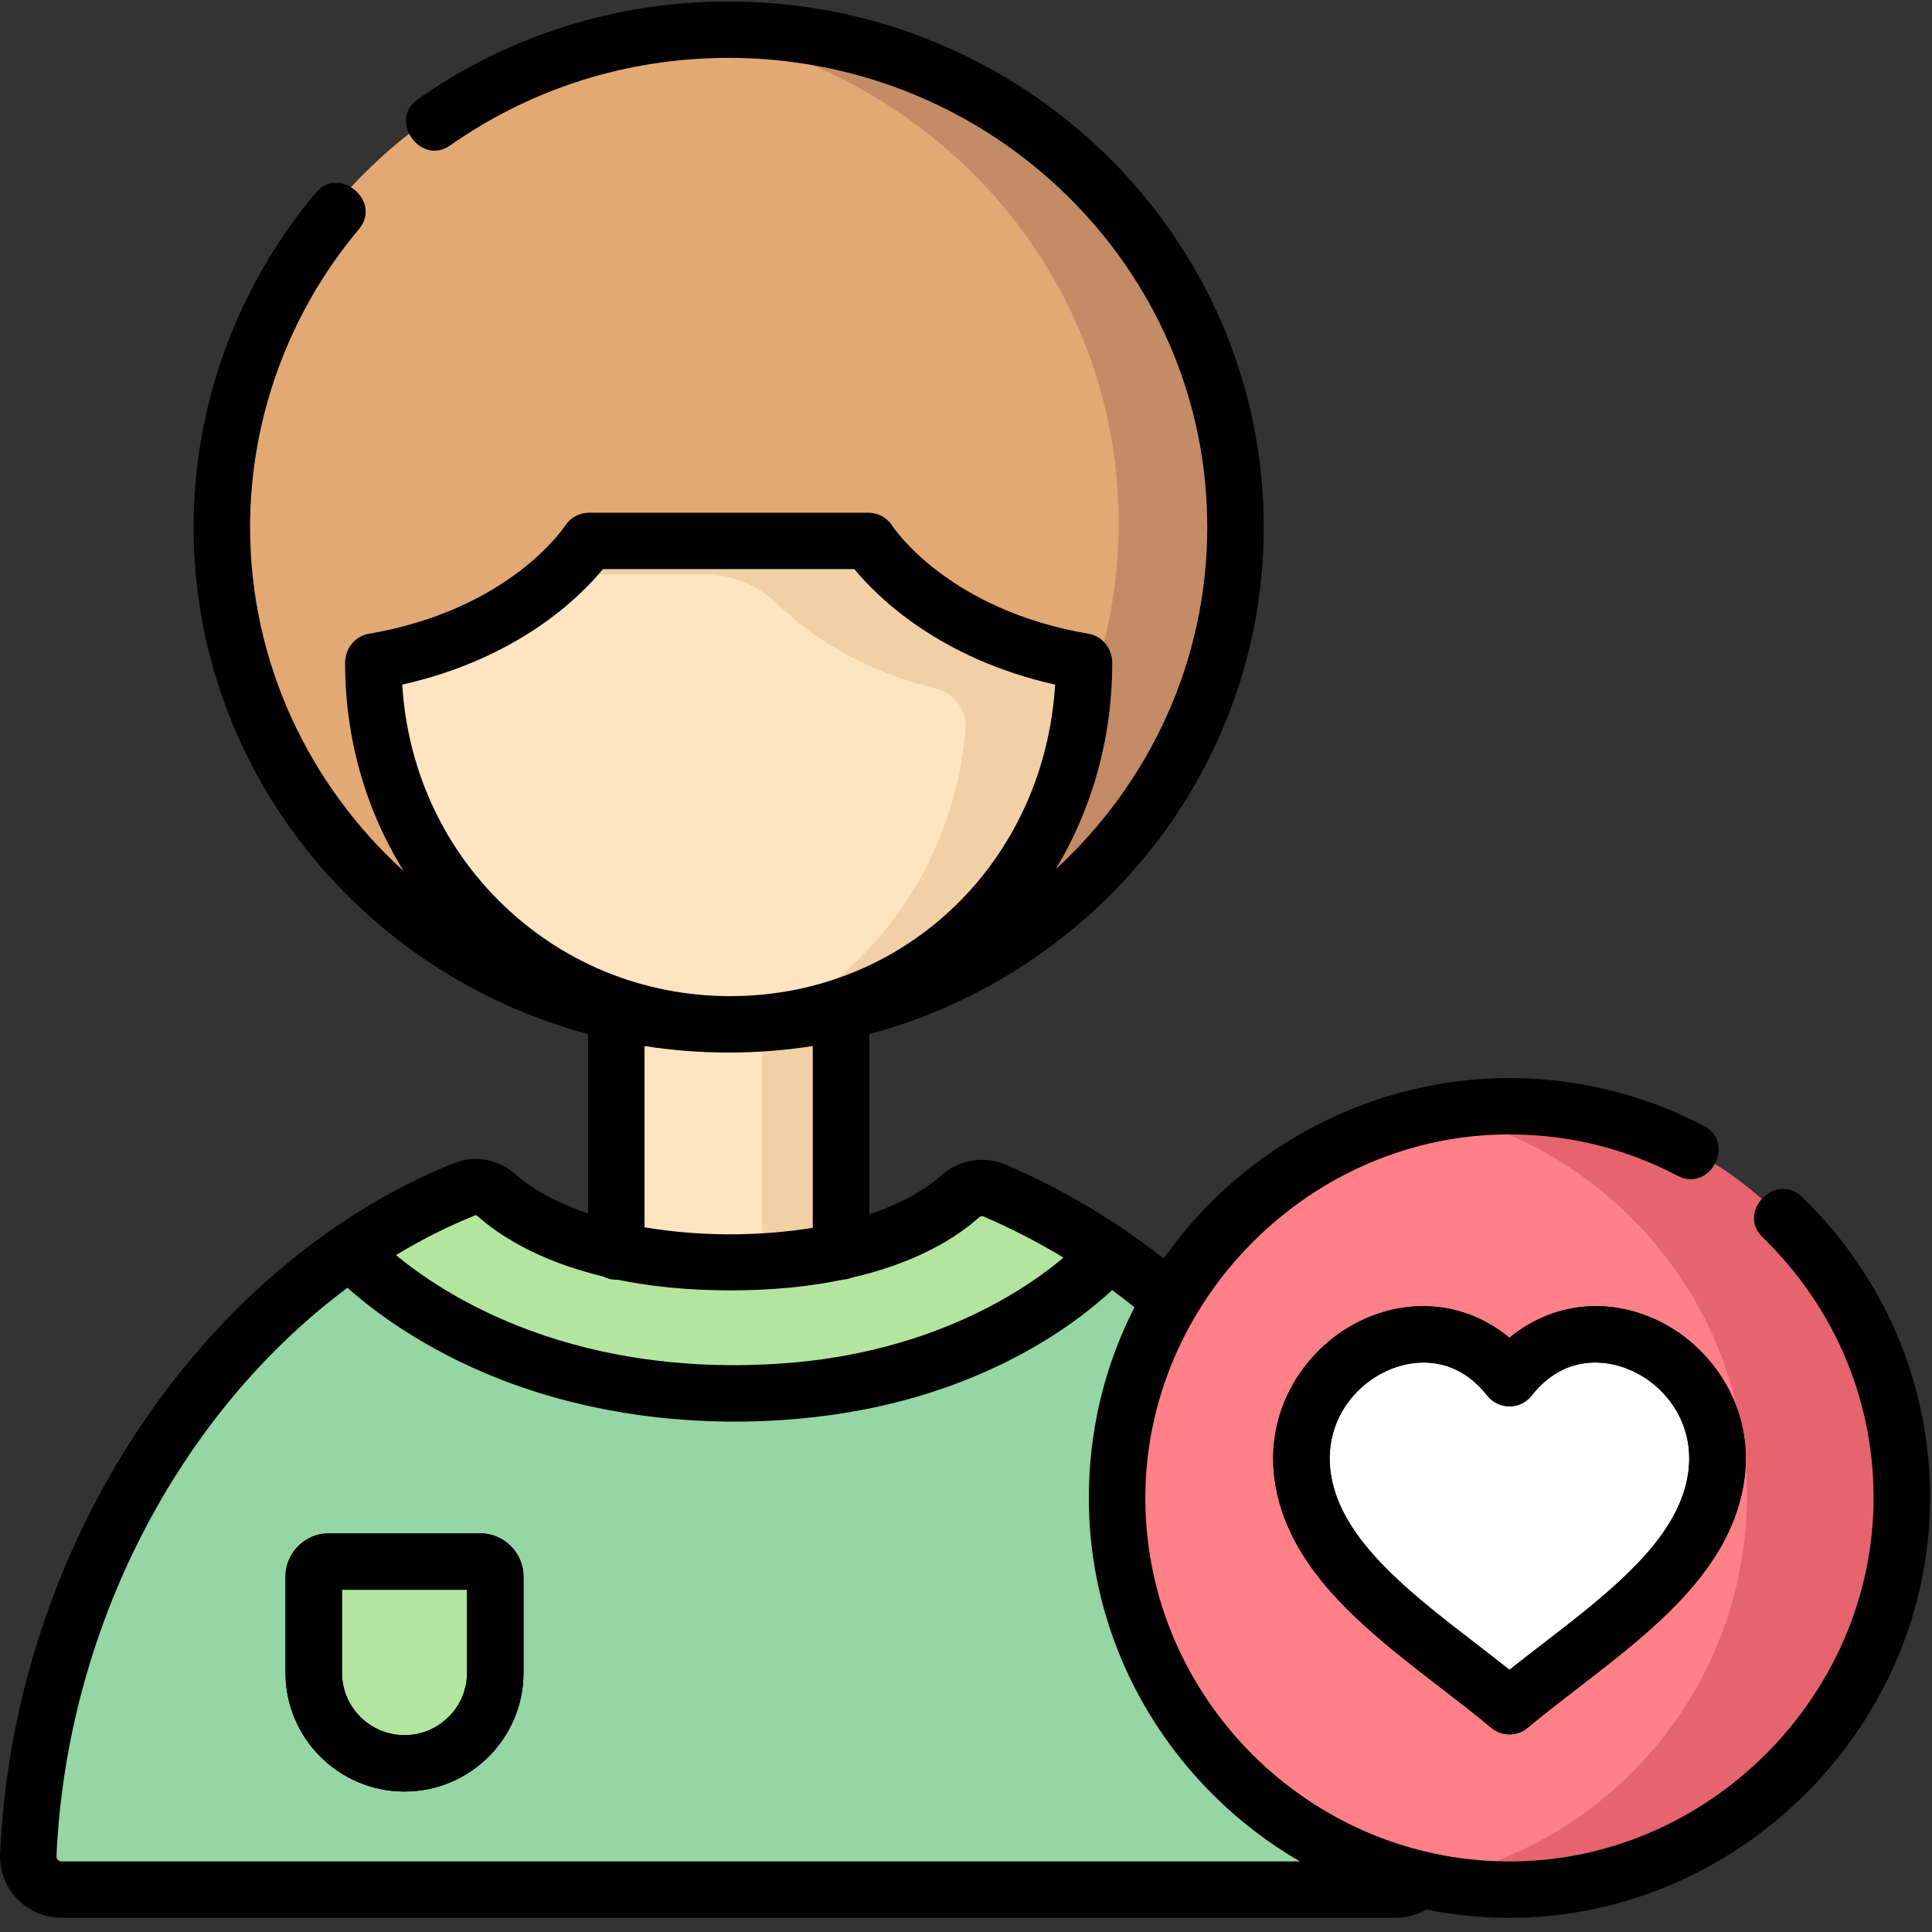 <?xml version="1.0" encoding="UTF-8"?>
<svg width="100px" height="100px" viewBox="0 0 100 100" version="1.1" xmlns="http://www.w3.org/2000/svg" xmlns:xlink="http://www.w3.org/1999/xlink">
    <rect x="0" y="0" width="100" height="100" fill="#333333" stroke="none"/>
    <!-- Generator: Sketch 56.3 (81716) - https://sketch.com -->
    <title>icon-values-customers</title>
    <desc>Created with Sketch.</desc>
    <g id="Team" stroke="none" stroke-width="1" fill="none" fill-rule="evenodd">
        <g id="Website---About/Team" transform="translate(-279, -1994)" fill-rule="nonzero">
            <g id="icon-values-customers" transform="translate(279, 1994)">
                <g id="Group" transform="translate(1.117, 1.117)">
                    <g>
                        <ellipse id="Oval" fill="#E2A975" cx="36.413" cy="25.95" rx="26.217" ry="25.777"></ellipse>
                        <path d="M36.413,0.173 C35.425,0.173 34.451,0.229 33.491,0.333 C46.595,1.762 56.786,12.685 56.786,25.95 C56.786,39.214 46.595,50.137 33.491,51.566 C34.451,51.67 35.426,51.726 36.413,51.726 C50.892,51.726 62.63,40.186 62.63,25.95 C62.63,11.713 50.892,0.173 36.413,0.173 Z" id="Path" fill="#C38C66"></path>
                        <path d="M42.225,50.598 L42.225,63.776 C42.225,63.776 40.177,64.477 36.476,64.477 C32.97,64.477 30.601,63.738 30.601,63.738 L30.601,50.683 L42.225,50.598 Z" id="Path" fill="#FFE4C2"></path>
                        <path d="M38.329,50.627 L38.329,63.776 C38.329,63.776 37.012,64.226 34.584,64.405 C35.166,64.449 35.8,64.477 36.476,64.477 C40.178,64.477 42.226,63.776 42.226,63.776 L42.226,50.598 L38.329,50.627 Z" id="Path" fill="#F2D0A5"></path>
                        <path d="M54.782,32.922 C46.77,31.555 43.643,26.67 43.643,26.67 L29.183,26.67 C29.183,26.67 26.057,31.555 18.045,32.922 L18.034,32.99 C18.034,43.545 26.348,51.726 36.499,51.726 C46.65,51.726 54.793,43.545 54.793,32.99" id="Path" fill="#FFE4C2"></path>
                        <g transform="translate(17.922, 26.5)" fill="#F2D0A5" id="Path">
                            <path d="M0.25,6.398 C0.207,6.406 0.166,6.415 0.123,6.422 L0.116,6.468 C0.161,6.445 0.205,6.422 0.25,6.398 Z"></path>
                            <path d="M36.86,6.422 C28.848,5.055 25.721,0.169 25.721,0.169 L11.262,0.169 C11.262,0.169 10.712,1.024 9.491,2.118 L17.515,2.118 C18.895,2.118 20.206,2.679 21.193,3.643 C23.45,5.847 26.371,7.281 29.423,8.038 C30.38,8.275 31.024,9.162 30.938,10.145 C30.365,16.678 26.652,22.167 21.356,25.017 C30.174,23.681 36.871,16.062 36.871,6.49 L36.86,6.422 Z"></path>
                        </g>
                        <g transform="translate(0, 60.015)" id="Path">
                            <path d="M36.724,10.838 C48.717,10.838 54.824,4.958 56.091,3.58 C54.24,2.317 52.261,1.223 50.167,0.322 C49.566,0.064 48.873,0.192 48.387,0.629 C47.054,1.826 43.63,4.035 36.509,4.035 C29.201,4.035 25.679,1.708 24.369,0.537 C23.928,0.142 23.298,0.035 22.75,0.256 C20.689,1.086 18.707,2.168 16.831,3.465 C17.895,4.589 24.362,10.838 36.724,10.838 Z" fill="#B3E59F"></path>
                            <path d="M56.091,3.58 C54.824,4.958 48.717,10.838 36.724,10.838 C24.361,10.838 17.894,4.589 16.831,3.465 C7.471,9.934 0.759,21.786 0.185,34.753 C0.142,35.735 0.927,36.556 1.91,36.556 L70.91,36.556 C71.896,36.556 72.685,35.734 72.645,34.749 C72.116,21.78 65.913,10.284 56.091,3.58 Z" fill="#95D6A4"></path>
                        </g>
                        <path d="M24.34,85.33 C24.34,87.924 22.238,90.025 19.645,90.025 L19.645,90.025 C17.052,90.025 14.95,87.924 14.95,85.33 L14.95,80.348 C14.95,79.916 15.3,79.565 15.732,79.565 L23.558,79.565 C23.99,79.565 24.34,79.916 24.34,80.348 L24.34,85.33 Z" id="Path" fill="#B3E59F"></path>
                    </g>
                    <g transform="translate(56.493, 55.923)" id="Path">
                        <path d="M40.603,20.169 C40.699,31.522 31.48,40.743 20.131,40.647 C9.111,40.553 0.106,31.545 0.012,20.523 C-0.085,9.171 9.135,-0.051 20.484,0.045 C31.504,0.139 40.509,9.147 40.603,20.169 Z" fill="#FF8086"></path>
                        <path d="M20.484,0.045 C19.085,0.033 17.719,0.163 16.399,0.421 C25.662,2.236 32.728,10.413 32.811,20.169 C32.895,30.123 25.819,38.437 16.424,40.271 C17.626,40.506 18.865,40.636 20.131,40.647 C31.48,40.743 40.699,31.522 40.603,20.169 C40.509,9.147 31.504,0.139 20.484,0.045 Z" fill="#E5646E"></path>
                        <path d="M20.307,14.138 C24.512,8.769 32.963,13.745 30.685,20.581 C29.253,24.877 24.154,27.919 20.307,31.141 C16.46,27.919 11.361,24.877 9.93,20.581 C7.652,13.745 16.103,8.769 20.307,14.138 Z" fill="#FFFFFF"></path>
                    </g>
                </g>
                <g id="Group" fill="#000000">
                    <path d="M24.852,79.365 L17.021,79.365 C15.784,79.365 14.777,80.37 14.777,81.606 L14.777,86.581 C14.777,89.972 17.54,92.73 20.937,92.73 C24.334,92.73 27.097,89.972 27.097,86.581 L27.097,81.606 C27.097,80.37 26.09,79.365 24.852,79.365 Z M24.173,86.581 C24.173,88.362 22.721,89.811 20.937,89.811 C19.152,89.811 17.701,88.362 17.701,86.581 L17.701,82.284 L24.173,82.284 L24.173,86.581 L24.173,86.581 Z" id="Shape"></path>
                    <path d="M86.15,68.525 C83.423,67.061 80.371,67.38 78.13,69.245 C75.888,67.38 72.836,67.062 70.109,68.525 C67.253,70.057 64.862,73.747 66.358,78.229 C67.618,82.001 71.156,84.728 74.578,87.365 C75.5,88.075 76.37,88.746 77.191,89.432 C77.463,89.659 77.796,89.773 78.13,89.773 C78.463,89.773 78.797,89.659 79.068,89.432 C79.889,88.746 80.76,88.075 81.682,87.364 C85.104,84.727 88.641,82.001 89.901,78.229 C91.397,73.747 89.006,70.057 86.15,68.525 Z M87.127,77.306 C86.149,80.234 82.97,82.684 79.895,85.054 C79.311,85.504 78.713,85.965 78.129,86.43 C77.546,85.965 76.949,85.505 76.364,85.054 C73.289,82.684 70.11,80.234 69.132,77.306 C68.165,74.41 69.621,72.1 71.492,71.096 C72.136,70.751 72.898,70.524 73.687,70.524 C74.816,70.524 76.001,70.988 76.978,72.233 C77.256,72.586 77.68,72.793 78.129,72.793 C78.579,72.793 79.003,72.586 79.28,72.233 C80.941,70.115 83.203,70.257 84.766,71.096 C86.638,72.1 88.094,74.41 87.127,77.306 Z" id="Shape"></path>
                    <g id="Shape">
                        <path d="M24.852,79.365 L17.021,79.365 C15.784,79.365 14.777,80.37 14.777,81.606 L14.777,86.581 C14.777,89.972 17.54,92.73 20.937,92.73 C24.334,92.73 27.097,89.972 27.097,86.581 L27.097,81.606 C27.097,80.37 26.09,79.365 24.852,79.365 Z M24.173,86.581 C24.173,88.362 22.721,89.811 20.937,89.811 C19.152,89.811 17.701,88.362 17.701,86.581 L17.701,82.284 L24.173,82.284 L24.173,86.581 L24.173,86.581 Z"></path>
                        <path d="M93.269,61.949 C91.919,60.64 89.873,62.727 91.233,64.044 C94.894,67.59 96.934,72.322 96.976,77.368 C97.065,87.737 88.368,96.455 77.965,96.347 C67.751,96.261 59.37,87.894 59.283,77.697 C59.194,67.331 67.889,58.61 78.294,58.718 C81.301,58.743 84.175,59.464 86.836,60.86 C88.501,61.734 89.873,59.157 88.196,58.277 C85.163,56.685 81.747,55.828 78.319,55.799 C71.156,55.735 64.331,59.278 60.236,65.141 C59.581,64.628 58.912,64.134 58.231,63.67 C56.286,62.345 54.209,61.205 52.056,60.281 C50.943,59.803 49.634,60.023 48.721,60.842 C48.172,61.334 47.013,62.178 44.994,62.851 L44.994,53.526 C56.746,50.379 65.412,39.805 65.412,27.278 C65.412,12.279 52.988,0.076 37.716,0.076 C31.902,0.076 26.338,1.826 21.624,5.136 C20.082,6.219 21.764,8.606 23.306,7.524 C27.525,4.561 32.508,2.995 37.716,2.995 C51.375,2.995 62.488,13.889 62.488,27.279 C62.488,34.259 59.467,40.559 54.641,44.993 C56.548,41.839 57.57,38.169 57.57,34.311 C57.57,33.583 57.074,32.929 56.342,32.804 C49.127,31.575 46.294,27.382 46.182,27.211 C45.913,26.792 45.449,26.539 44.951,26.539 L30.481,26.539 C29.989,26.539 29.525,26.793 29.255,27.204 C29.137,27.382 26.304,31.575 19.09,32.804 C18.359,32.928 17.862,33.586 17.862,34.311 C17.862,38.204 18.921,41.911 20.898,45.091 C16.01,40.652 12.944,34.31 12.944,27.279 C12.944,21.662 14.946,16.185 18.581,11.856 C19.791,10.414 17.551,8.538 16.34,9.981 C12.265,14.834 10.02,20.977 10.02,27.279 C10.02,39.805 18.686,50.379 30.438,53.526 L30.438,62.808 C28.388,62.117 27.203,61.253 26.638,60.748 C25.789,59.991 24.556,59.776 23.497,60.202 C21.365,61.059 19.276,62.189 17.289,63.56 C7.204,70.516 0.581,82.925 0.003,95.943 C-0.035,96.806 0.286,97.659 0.885,98.284 C1.484,98.909 2.324,99.267 3.189,99.267 L72.235,99.267 C72.798,99.267 73.35,99.113 73.833,98.836 C75.164,99.105 76.537,99.254 77.94,99.267 C89.954,99.373 100.002,89.335 99.901,77.344 C99.85,71.51 97.495,66.043 93.269,61.949 Z M31.209,29.457 L44.222,29.457 C45.379,30.865 48.587,34.082 54.612,35.436 C54.064,44.534 46.925,51.512 37.894,51.559 C37.853,51.559 37.813,51.561 37.773,51.561 C33.235,51.553 28.98,49.789 25.79,46.589 C22.823,43.613 21.082,39.687 20.82,35.436 C26.846,34.082 30.053,30.865 31.209,29.457 Z M33.362,54.143 C36.241,54.592 39.19,54.592 42.07,54.143 L42.07,63.552 C39.213,64.01 36.216,64.001 33.362,63.525 L33.362,54.143 Z M24.589,62.909 C24.623,62.895 24.664,62.901 24.689,62.923 C25.752,63.872 27.782,65.244 31.221,66.072 C31.424,66.179 31.655,66.24 31.9,66.24 C31.921,66.24 31.942,66.237 31.963,66.237 C33.606,66.575 35.54,66.789 37.811,66.789 C40.079,66.789 42.002,66.574 43.629,66.235 C43.778,66.225 43.921,66.193 44.054,66.142 C47.568,65.34 49.617,63.961 50.674,63.013 C50.742,62.952 50.831,62.932 50.901,62.962 C52.325,63.573 53.714,64.288 55.047,65.094 C54.02,65.956 52.9,66.707 51.728,67.358 C48.48,69.162 44.806,70.194 41.111,70.521 C37.282,70.861 33.381,70.598 29.667,69.58 C27.688,69.037 25.765,68.278 23.964,67.293 C22.741,66.623 21.57,65.85 20.494,64.963 C21.828,64.156 23.199,63.468 24.589,62.909 Z M3.189,96.348 C3.096,96.348 3.033,96.303 2.998,96.266 C2.962,96.229 2.92,96.165 2.924,96.072 C3.443,84.371 9.182,73.215 17.985,66.654 C18.843,67.421 19.77,68.113 20.733,68.743 C22.696,70.028 24.83,71.054 27.049,71.815 C29.326,72.596 31.685,73.105 34.077,73.369 C36.462,73.631 38.879,73.652 41.268,73.44 C43.668,73.227 46.049,72.772 48.34,72.022 C50.585,71.287 52.74,70.282 54.717,68.986 C55.154,68.7 55.581,68.399 55.997,68.084 C56.54,67.673 57.066,67.238 57.566,66.776 C57.957,67.063 58.341,67.359 58.72,67.663 C57.147,70.736 56.328,74.164 56.359,77.721 C56.427,85.64 60.824,92.604 67.285,96.348 L3.189,96.348 L3.189,96.348 Z"></path>
                        <path d="M86.15,68.525 C83.423,67.061 80.371,67.38 78.13,69.245 C75.888,67.38 72.836,67.062 70.109,68.525 C67.253,70.057 64.862,73.747 66.358,78.229 C67.618,82.001 71.156,84.728 74.578,87.365 C75.5,88.075 76.37,88.746 77.191,89.432 C77.463,89.659 77.796,89.773 78.13,89.773 C78.463,89.773 78.797,89.659 79.068,89.432 C79.889,88.746 80.76,88.075 81.682,87.364 C85.104,84.727 88.641,82.001 89.901,78.229 C91.397,73.747 89.006,70.057 86.15,68.525 Z M87.127,77.306 C86.149,80.234 82.97,82.684 79.895,85.054 C79.311,85.504 78.713,85.965 78.129,86.43 C77.546,85.965 76.949,85.505 76.364,85.054 C73.289,82.684 70.11,80.234 69.132,77.306 C68.165,74.41 69.621,72.1 71.492,71.096 C72.136,70.751 72.898,70.524 73.687,70.524 C74.816,70.524 76.001,70.988 76.978,72.233 C77.256,72.586 77.68,72.793 78.129,72.793 C78.579,72.793 79.003,72.586 79.28,72.233 C80.941,70.115 83.203,70.257 84.766,71.096 C86.638,72.1 88.094,74.41 87.127,77.306 Z"></path>
                    </g>
                </g>
            </g>
        </g>
    </g>
</svg>